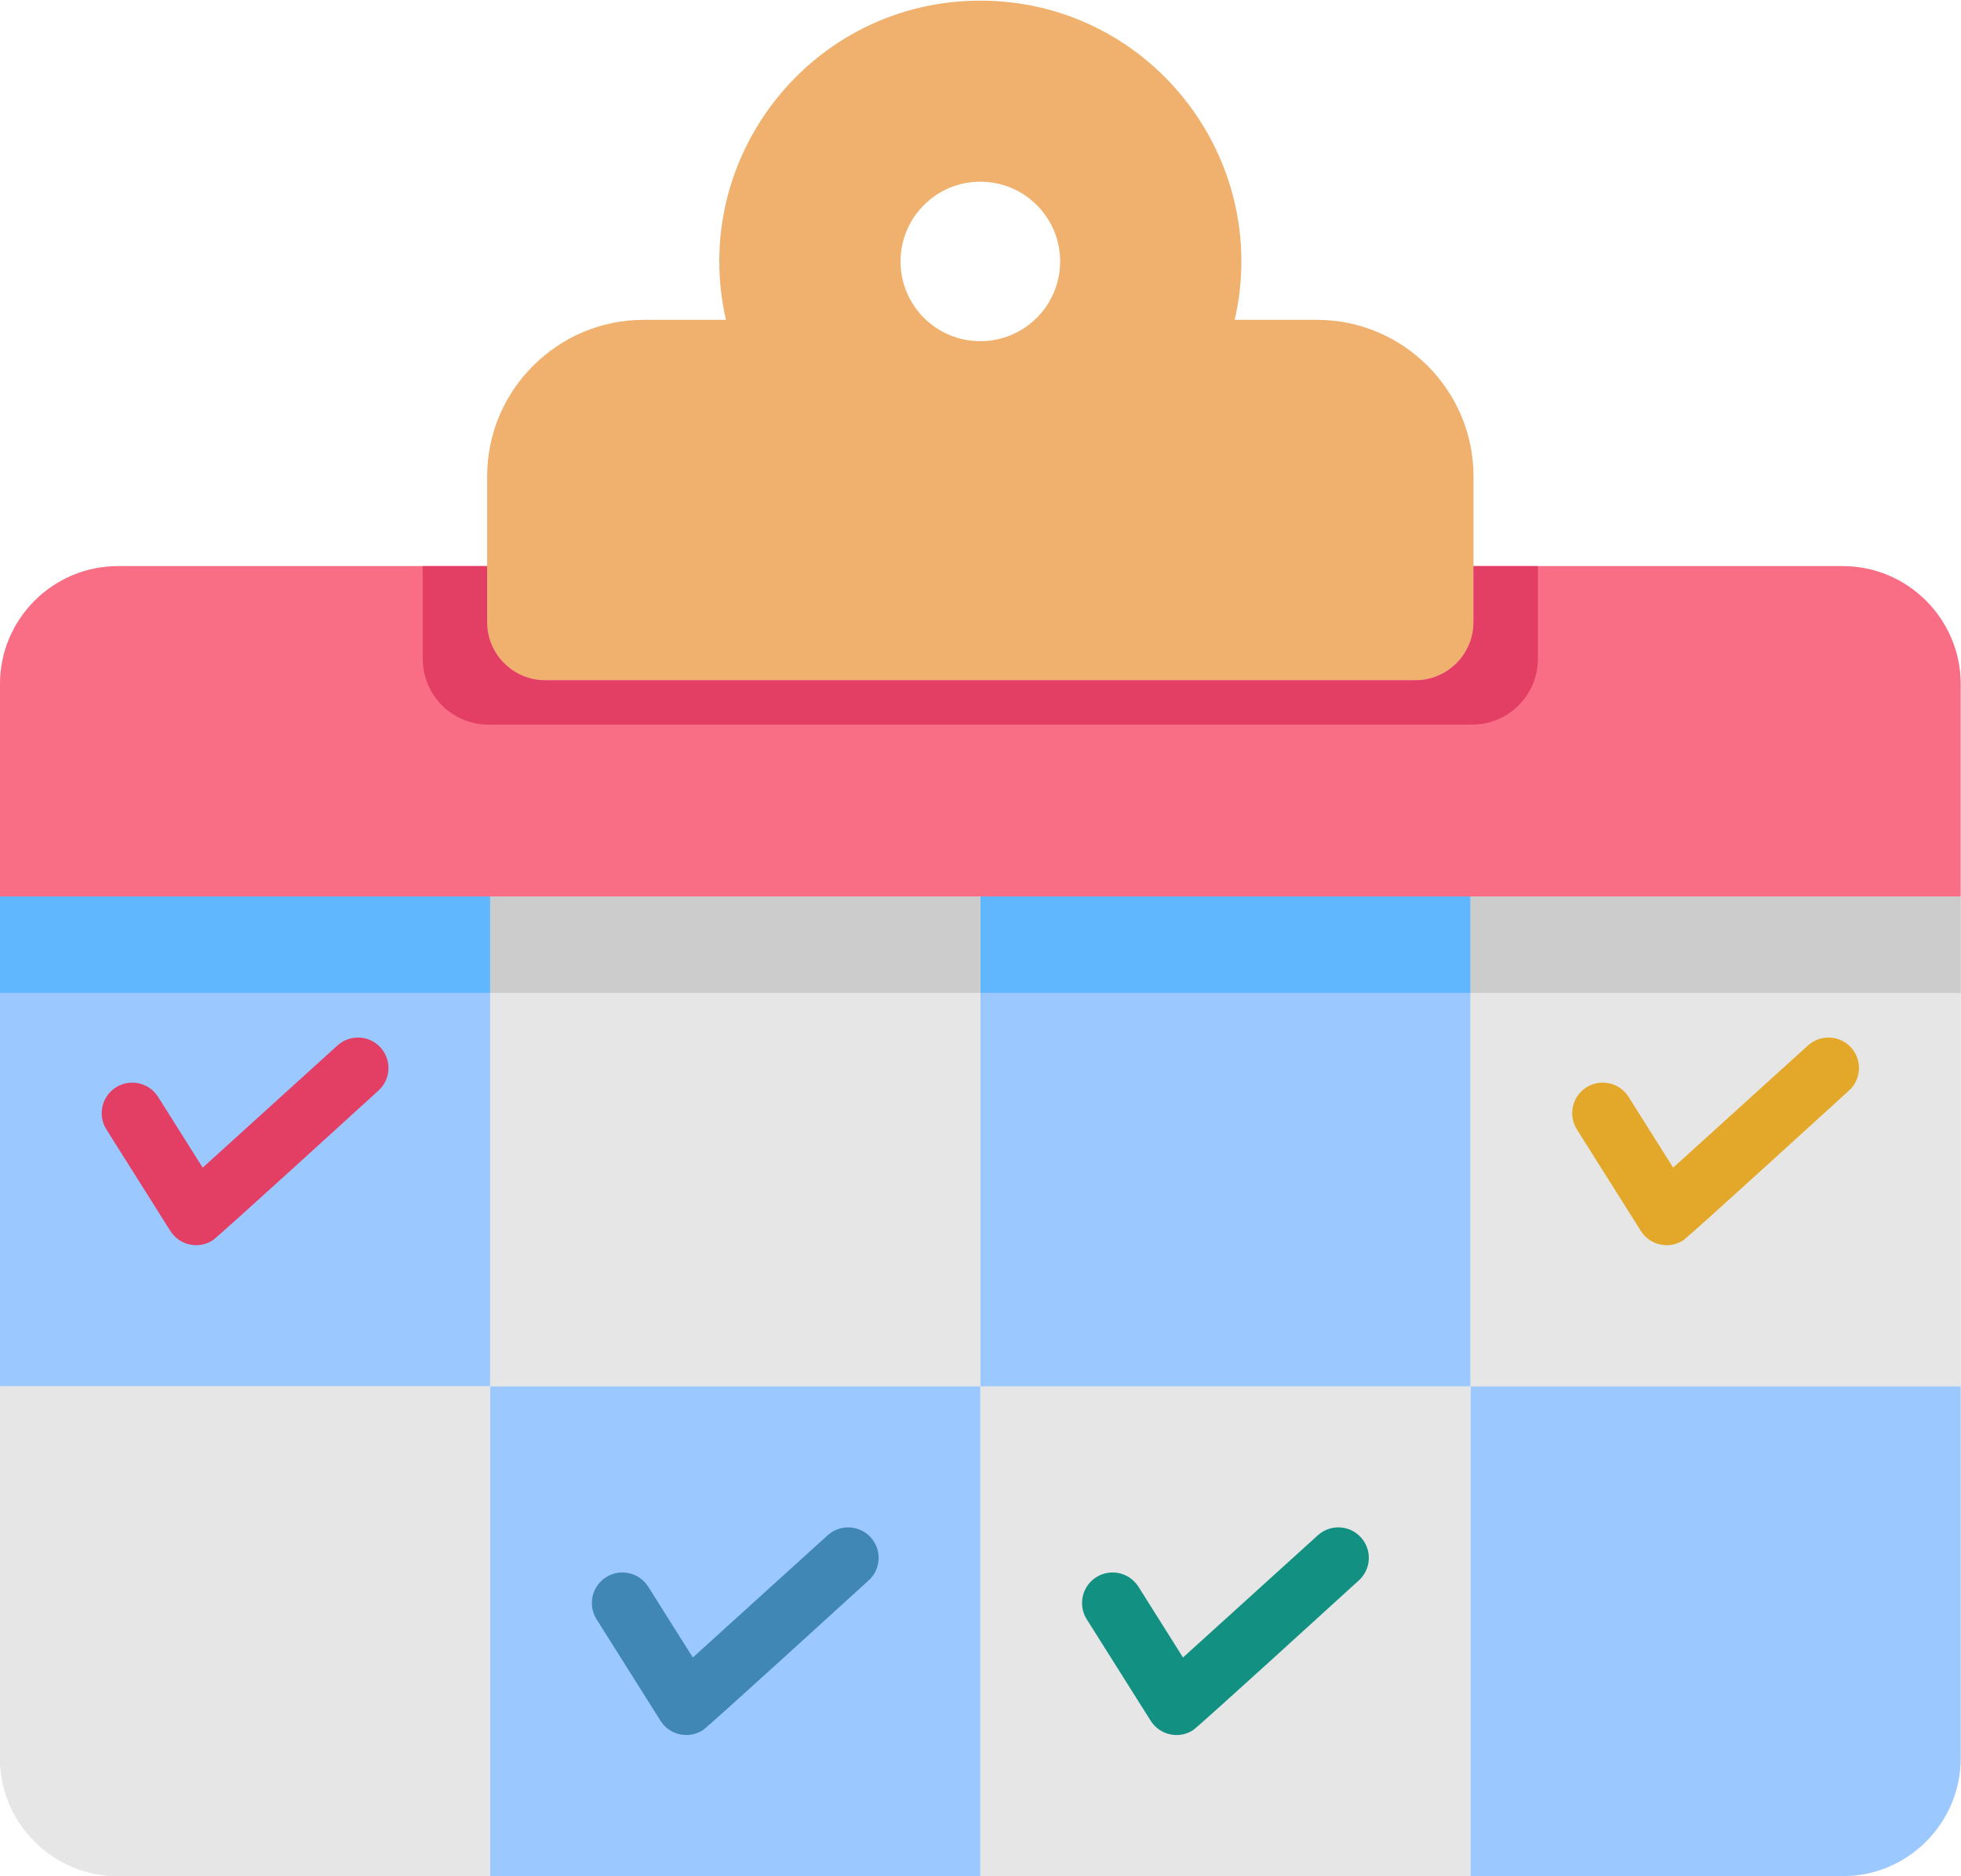 <?xml version="1.0" encoding="UTF-8"?>
<svg id="Layer_2" xmlns="http://www.w3.org/2000/svg" xmlns:xlink="http://www.w3.org/1999/xlink" viewBox="0 0 1024.07 980">
  <defs>
    <style>
      .cls-1 {
        fill: #4187b5;
      }

      .cls-1, .cls-2, .cls-3, .cls-4, .cls-5, .cls-6, .cls-7, .cls-8, .cls-9, .cls-10 {
        fill-rule: evenodd;
      }

      .cls-11 {
        clip-path: url(#clippath-4);
      }

      .cls-2 {
        fill: #e3a829;
      }

      .cls-12 {
        fill: none;
      }

      .cls-3 {
        fill: #60b7fe;
      }

      .cls-4 {
        fill: #fa6e85;
      }

      .cls-5 {
        fill: #ccc;
      }

      .cls-13 {
        clip-path: url(#clippath-1);
      }

      .cls-6 {
        fill: #129182;
      }

      .cls-14 {
        clip-path: url(#clippath-5);
      }

      .cls-7 {
        fill: #9bc9ff;
      }

      .cls-8 {
        fill: #e6e6e6;
      }

      .cls-15 {
        clip-path: url(#clippath-3);
      }

      .cls-9 {
        fill: #f0b16e;
      }

      .cls-16 {
        clip-path: url(#clippath-2);
      }

      .cls-17 {
        clip-path: url(#clippath);
      }

      .cls-10 {
        fill: #e33f65;
      }
    </style>
    <clipPath id="clippath">
      <rect class="cls-12" x=".07" y="295.57" width="1024" height="684.43"/>
    </clipPath>
    <clipPath id="clippath-1">
      <rect class="cls-12" x="253.4" width="517.33" height="355.57"/>
    </clipPath>
    <clipPath id="clippath-2">
      <rect class="cls-12" x="254.73" y="723.57" width="257.33" height="256.43"/>
    </clipPath>
    <clipPath id="clippath-3">
      <rect class="cls-12" x="766.73" y="723.57" width="257.33" height="256.43"/>
    </clipPath>
    <clipPath id="clippath-4">
      <rect class="cls-12" x="510.73" y="723.57" width="257.33" height="256.43"/>
    </clipPath>
    <clipPath id="clippath-5">
      <rect class="cls-12" x=".07" y="723.57" width="256" height="256.43"/>
    </clipPath>
  </defs>
  <g id="Layer_1-2" data-name="Layer_1">
    <g class="cls-17">
      <path class="cls-8" d="M61.58,979.9h900.72c33.92,0,61.59-27.65,61.59-61.55V357.23c0-33.9-27.67-61.56-61.59-61.56H61.58c-33.92,0-61.58,27.66-61.58,61.56v561.11c0,33.91,27.67,61.56,61.58,61.56Z"/>
    </g>
    <g class="cls-13">
      <path class="cls-9" d="M644.79,167.05h43.01c44.93,0,81.69,36.74,81.69,81.65v76.28c0,16.7-13.63,30.31-30.33,30.31h-454.43c-16.71,0-30.33-13.61-30.33-30.31v-76.28c0-44.91,36.76-81.65,81.69-81.65h43.01C359.66,82.08,424.06.34,511.95.34s152.29,81.74,132.84,166.71ZM511.95,94.9c-23.01,0-41.67,18.65-41.67,41.65s18.65,41.65,41.67,41.65,41.67-18.65,41.67-41.65-18.66-41.65-41.67-41.65Z"/>
    </g>
    <g class="cls-16">
      <path class="cls-7" d="M255.97,724.05h255.97v255.85h-255.97v-255.85Z"/>
    </g>
    <g class="cls-15">
      <path class="cls-7" d="M767.92,724.05v255.85h194.39c33.92,0,61.58-27.65,61.58-61.55v-194.3h-255.97Z"/>
    </g>
    <g class="cls-11">
      <path class="cls-8" d="M511.95,724.05h255.97v255.85h-255.97v-255.85Z"/>
    </g>
    <path class="cls-7" d="M0,468.2h255.97v255.85H0v-255.85Z"/>
    <path class="cls-7" d="M511.95,468.2h255.97v255.85h-255.97v-255.85Z"/>
    <path class="cls-8" d="M767.92,468.2h255.97v255.85h-255.97v-255.85Z"/>
    <path class="cls-8" d="M255.97,468.2h255.97v255.85h-255.97v-255.85Z"/>
    <path class="cls-3" d="M0,468.2h255.97v50.36H0v-50.36Z"/>
    <path class="cls-3" d="M511.95,468.2h255.97v50.36h-255.97v-50.36Z"/>
    <path class="cls-5" d="M767.92,468.2h255.97v50.36h-255.97v-50.36Z"/>
    <path class="cls-5" d="M255.97,468.2h255.97v50.36h-255.97v-50.36Z"/>
    <g class="cls-14">
      <path class="cls-8" d="M255.97,979.9v-255.85H0v194.3c0,33.9,27.67,61.55,61.58,61.55h194.39Z"/>
    </g>
    <path class="cls-4" d="M767.92,468.2h255.97v-110.96c0-33.9-27.67-61.56-61.59-61.56h-192.82v29.31c0,16.7-13.63,30.31-30.33,30.31h-454.43c-16.71,0-30.33-13.61-30.33-30.31v-29.31H61.58c-33.92,0-61.58,27.66-61.58,61.56v110.96h767.92Z"/>
    <path class="cls-10" d="M803.11,295.68h-33.63v29.31c0,16.7-13.63,30.31-30.33,30.31h-454.43c-16.71,0-30.33-13.61-30.33-30.31v-29.31h-33.63v48.52c0,18.88,15.4,34.27,34.29,34.27h513.76c18.89,0,34.29-15.4,34.29-34.27v-48.52Z"/>
    <path class="cls-6" d="M567.51,845.74c-4.69-7.45-2.45-17.3,5-21.99,7.45-4.69,17.3-2.45,22,4.99l23.28,36.96,70.42-63.84c6.53-5.9,16.6-5.4,22.5,1.13s5.4,16.59-1.13,22.48c-9.33,8.45-83.73,76.43-86.67,78.28-7.46,4.69-17.31,2.45-22-4.99l-33.4-53.02Z"/>
    <path class="cls-2" d="M823.48,589.89c-4.69-7.45-2.45-17.29,5-21.98s17.3-2.46,21.99,4.99l23.29,36.96,70.42-63.84c6.53-5.9,16.6-5.4,22.5,1.13,5.9,6.52,5.4,16.59-1.13,22.48-9.33,8.45-83.73,76.43-86.67,78.28-7.46,4.69-17.31,2.45-22-5l-33.4-53.02Z"/>
    <path class="cls-10" d="M55.56,589.89c-4.69-7.45-2.45-17.29,5-21.98s17.3-2.46,22,4.99l23.28,36.96,70.42-63.84c6.52-5.9,16.59-5.4,22.49,1.13,5.9,6.52,5.4,16.59-1.13,22.48-9.33,8.45-83.73,76.43-86.67,78.28-7.46,4.69-17.31,2.45-22-5l-33.4-53.02Z"/>
    <path class="cls-1" d="M311.53,845.74c-4.69-7.45-2.45-17.3,5-21.99,7.45-4.69,17.3-2.45,22,4.99l23.28,36.96,70.42-63.84c6.53-5.9,16.6-5.4,22.5,1.13s5.4,16.59-1.13,22.48c-9.33,8.45-83.73,76.43-86.67,78.28-7.46,4.69-17.31,2.45-22-4.99l-33.4-53.02Z"/>
  </g>
</svg>